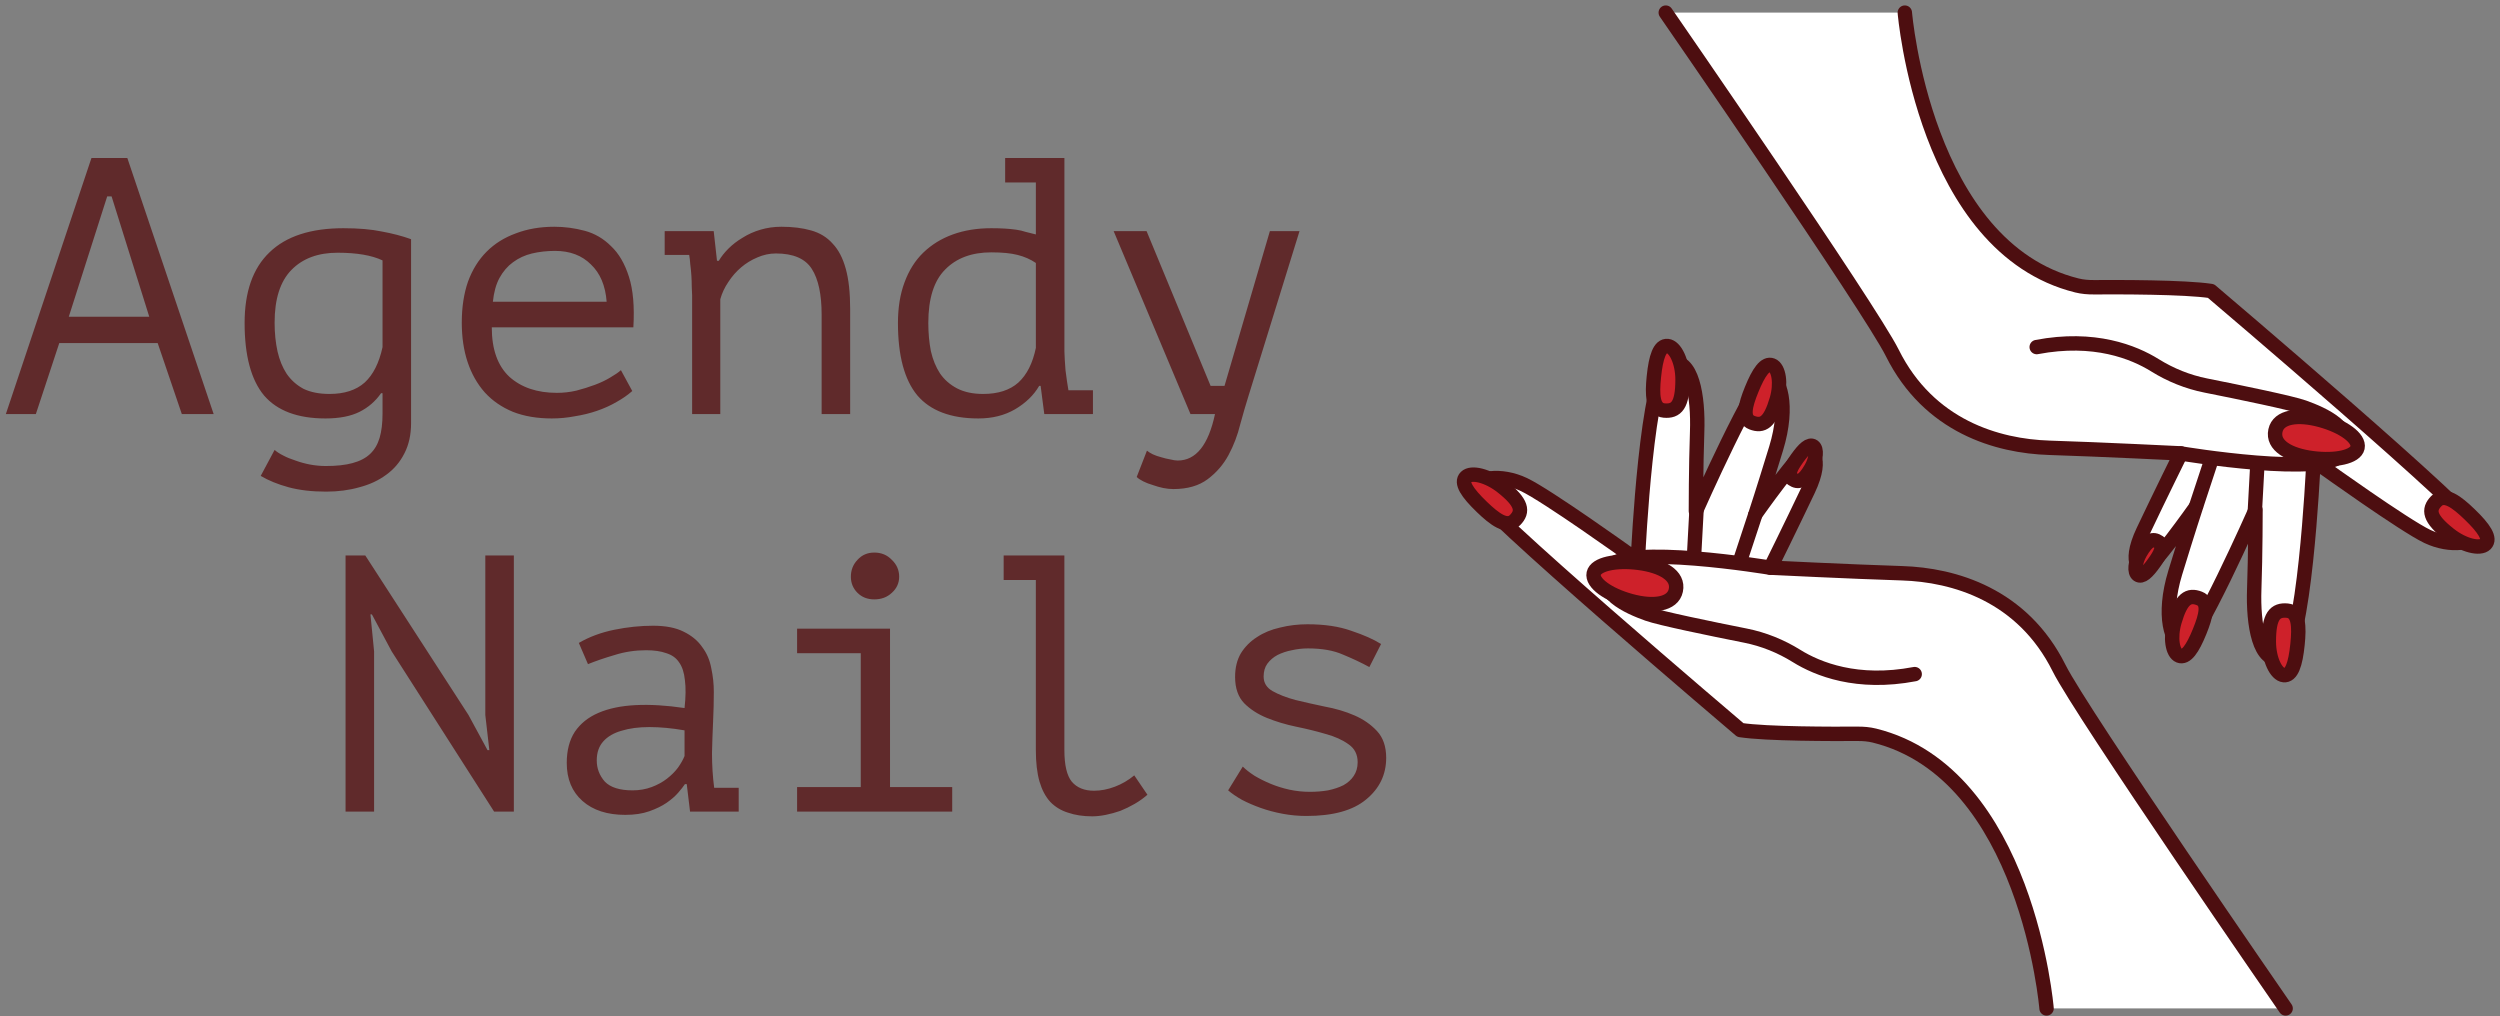 <svg width="396" height="161" viewBox="0 0 396 161" fill="none" xmlns="http://www.w3.org/2000/svg">
<rect x="0" y="0" width="396" height="161" fill="#808080" stroke="none"/>
<path d="M24.977 54.346H9.388L5.679 65.588H0.927L14.488 25.023H20.167L33.843 65.588H28.801L24.977 54.346ZM10.895 50.173H23.644L17.675 31.108H16.979L10.895 50.173ZM65.113 67.037C65.113 68.853 64.766 70.436 64.07 71.789C63.375 73.18 62.409 74.319 61.173 75.208C59.975 76.096 58.565 76.753 56.942 77.178C55.32 77.642 53.562 77.874 51.669 77.874C49.39 77.874 47.4 77.642 45.7 77.178C44 76.715 42.532 76.116 41.296 75.382L43.498 71.267C43.846 71.576 44.29 71.866 44.831 72.136C45.41 72.445 46.067 72.716 46.801 72.948C47.535 73.218 48.308 73.431 49.119 73.585C49.969 73.74 50.8 73.817 51.611 73.817C53.311 73.817 54.721 73.662 55.841 73.353C57 73.044 57.928 72.561 58.623 71.905C59.318 71.248 59.821 70.398 60.13 69.355C60.439 68.312 60.593 67.037 60.593 65.53V62.285H60.361C59.473 63.56 58.333 64.545 56.942 65.24C55.552 65.936 53.755 66.283 51.553 66.283C47.149 66.283 43.904 65.067 41.817 62.633C39.77 60.16 38.746 56.335 38.746 51.158C38.746 46.213 40.06 42.485 42.687 39.974C45.314 37.424 49.216 36.149 54.393 36.149C56.788 36.149 58.816 36.323 60.477 36.671C62.177 36.98 63.723 37.386 65.113 37.888V67.037ZM52.191 62.401C54.547 62.401 56.402 61.802 57.754 60.604C59.106 59.368 60.052 57.494 60.593 54.983V41.249C58.893 40.438 56.517 40.032 53.465 40.032C50.375 40.032 47.941 40.94 46.164 42.756C44.387 44.571 43.498 47.353 43.498 51.1C43.498 52.762 43.653 54.288 43.962 55.678C44.271 57.031 44.754 58.209 45.41 59.214C46.106 60.218 46.994 61.01 48.076 61.589C49.196 62.13 50.568 62.401 52.191 62.401ZM100.151 61.937C99.455 62.555 98.625 63.135 97.659 63.676C96.732 64.216 95.708 64.68 94.588 65.067C93.467 65.453 92.289 65.743 91.052 65.936C89.855 66.168 88.638 66.283 87.402 66.283C85.084 66.283 83.036 65.936 81.259 65.24C79.482 64.506 77.994 63.483 76.797 62.169C75.599 60.817 74.691 59.214 74.073 57.359C73.455 55.505 73.146 53.419 73.146 51.1C73.146 48.666 73.474 46.503 74.131 44.61C74.826 42.717 75.812 41.133 77.087 39.858C78.361 38.583 79.907 37.617 81.722 36.961C83.538 36.265 85.567 35.917 87.807 35.917C89.43 35.917 91.033 36.13 92.617 36.555C94.201 36.98 95.592 37.791 96.79 38.989C98.026 40.148 98.972 41.77 99.629 43.857C100.286 45.904 100.518 48.57 100.325 51.854H77.898C77.898 55.331 78.825 57.939 80.679 59.677C82.572 61.377 85.084 62.227 88.213 62.227C89.256 62.227 90.28 62.111 91.284 61.879C92.327 61.609 93.312 61.3 94.24 60.952C95.167 60.604 95.978 60.218 96.674 59.793C97.408 59.368 97.968 58.982 98.354 58.634L100.151 61.937ZM87.923 39.742C86.648 39.742 85.431 39.877 84.272 40.148C83.152 40.418 82.147 40.882 81.259 41.539C80.409 42.157 79.694 42.987 79.115 44.031C78.574 45.035 78.226 46.291 78.072 47.797H96.094C95.901 45.248 95.07 43.277 93.602 41.886C92.173 40.457 90.28 39.742 87.923 39.742ZM109.632 46.754C109.632 46.407 109.613 45.962 109.574 45.421C109.574 44.842 109.555 44.262 109.516 43.683C109.477 43.065 109.419 42.466 109.342 41.886C109.303 41.307 109.246 40.805 109.168 40.38H105.286V36.613H113.051L113.572 41.307H113.862C114.249 40.65 114.751 40.013 115.369 39.395C116.026 38.738 116.779 38.158 117.629 37.656C118.479 37.115 119.425 36.69 120.469 36.381C121.512 36.072 122.613 35.917 123.772 35.917C125.549 35.917 127.114 36.111 128.466 36.497C129.857 36.883 130.996 37.579 131.885 38.583C132.812 39.549 133.507 40.882 133.971 42.582C134.435 44.243 134.666 46.368 134.666 48.956V65.588H130.146V49.825C130.146 46.619 129.625 44.204 128.582 42.582C127.539 40.959 125.645 40.148 122.902 40.148C121.898 40.148 120.913 40.36 119.947 40.785C119.02 41.172 118.17 41.693 117.397 42.35C116.625 43.007 115.948 43.779 115.369 44.668C114.789 45.518 114.364 46.426 114.094 47.392V65.588H109.632V46.754ZM159.215 25.023H168.603V55.678C168.603 56.026 168.622 56.471 168.661 57.011C168.699 57.514 168.738 58.054 168.776 58.634C168.854 59.214 168.931 59.793 169.008 60.373C169.085 60.913 169.163 61.396 169.24 61.821H173.123V65.588H165.415L164.836 61.126H164.604C163.754 62.594 162.479 63.83 160.779 64.835C159.118 65.8 157.186 66.283 154.984 66.283C150.619 66.283 147.393 65.067 145.307 62.633C143.259 60.16 142.235 56.335 142.235 51.158C142.235 48.724 142.583 46.58 143.278 44.726C143.974 42.833 144.959 41.268 146.234 40.032C147.547 38.757 149.112 37.791 150.928 37.134C152.744 36.478 154.772 36.149 157.013 36.149C157.824 36.149 158.539 36.169 159.157 36.207C159.813 36.246 160.412 36.304 160.953 36.381C161.494 36.458 161.996 36.574 162.46 36.729C162.962 36.845 163.503 36.98 164.082 37.134V28.905H159.215V25.023ZM155.738 62.401C158.094 62.401 159.949 61.802 161.301 60.604C162.653 59.368 163.58 57.533 164.082 55.099V41.655C163.233 41.075 162.267 40.65 161.185 40.38C160.142 40.109 158.751 39.974 157.013 39.974C153.922 39.974 151.488 40.882 149.711 42.698C147.934 44.475 147.045 47.295 147.045 51.158C147.045 52.742 147.18 54.23 147.451 55.621C147.76 56.973 148.243 58.151 148.899 59.156C149.595 60.16 150.503 60.952 151.623 61.532C152.744 62.111 154.115 62.401 155.738 62.401ZM191.76 61.126H193.962L201.148 36.613H205.842L197.787 62.633C197.362 63.985 196.918 65.511 196.454 67.211C196.029 68.949 195.411 70.572 194.6 72.078C193.788 73.585 192.687 74.86 191.296 75.903C189.906 76.946 188.09 77.468 185.849 77.468C185.347 77.468 184.806 77.41 184.226 77.294C183.686 77.178 183.145 77.023 182.604 76.83C182.063 76.676 181.561 76.483 181.097 76.251C180.634 76.019 180.286 75.787 180.054 75.555L181.677 71.383C181.908 71.576 182.218 71.769 182.604 71.963C183.029 72.156 183.473 72.31 183.937 72.426C184.439 72.581 184.922 72.697 185.385 72.774C185.849 72.89 186.235 72.948 186.545 72.948C189.442 72.948 191.412 70.495 192.455 65.588H188.573L176.403 36.613H181.619L191.76 61.126Z" fill="#602A2B"/>
<path d="M62.038 103.172L58.909 97.319H58.677L59.256 103.172V128.554H54.736V87.989H57.865L74.207 113.255L77.221 118.818H77.511L76.873 113.255V87.989H81.393V128.554H78.264L62.038 103.172ZM91.686 101.839C93.347 100.873 95.221 100.178 97.307 99.753C99.393 99.328 101.441 99.115 103.45 99.115C105.42 99.115 107.023 99.424 108.26 100.043C109.534 100.661 110.52 101.472 111.215 102.476C111.949 103.442 112.432 104.563 112.664 105.838C112.934 107.074 113.069 108.329 113.069 109.604C113.069 111.072 113.031 112.637 112.954 114.298C112.876 115.96 112.818 117.621 112.78 119.282C112.78 121.214 112.896 123.049 113.127 124.787H117.01V128.554H109.303L108.781 124.208H108.491C108.26 124.556 107.912 125 107.448 125.541C106.985 126.082 106.367 126.622 105.594 127.163C104.86 127.666 103.952 128.11 102.87 128.496C101.788 128.882 100.514 129.076 99.046 129.076C96.187 129.076 93.927 128.342 92.265 126.874C90.604 125.405 89.773 123.397 89.773 120.847C89.773 118.876 90.198 117.234 91.048 115.921C91.937 114.607 93.192 113.603 94.815 112.908C96.438 112.212 98.389 111.806 100.668 111.691C102.986 111.575 105.575 111.729 108.433 112.154C108.627 110.377 108.646 108.909 108.491 107.75C108.375 106.552 108.066 105.606 107.564 104.91C107.101 104.215 106.424 103.732 105.536 103.462C104.686 103.153 103.624 102.998 102.349 102.998C100.61 102.998 98.949 103.249 97.365 103.751C95.781 104.215 94.371 104.698 93.135 105.2L91.686 101.839ZM100.204 125.193C101.286 125.193 102.291 125.019 103.218 124.671C104.145 124.324 104.956 123.879 105.652 123.339C106.347 122.798 106.927 122.218 107.39 121.6C107.854 120.943 108.202 120.325 108.433 119.746V115.689C106.424 115.341 104.57 115.168 102.87 115.168C101.17 115.168 99.702 115.361 98.466 115.747C97.23 116.095 96.264 116.655 95.569 117.428C94.873 118.2 94.525 119.205 94.525 120.441C94.525 121.716 94.95 122.836 95.8 123.802C96.689 124.729 98.157 125.193 100.204 125.193ZM126.259 128.554V124.671H136.343V103.462H126.259V99.579H140.979V124.671H150.83V128.554H126.259ZM134.778 91.35C134.778 90.307 135.126 89.418 135.821 88.684C136.517 87.912 137.405 87.525 138.487 87.525C139.607 87.525 140.535 87.912 141.269 88.684C142.041 89.418 142.428 90.307 142.428 91.35C142.428 92.355 142.041 93.204 141.269 93.9C140.535 94.595 139.607 94.943 138.487 94.943C137.405 94.943 136.517 94.595 135.821 93.9C135.126 93.204 134.778 92.355 134.778 91.35ZM158.979 87.989H168.598V118.818C168.598 121.175 168.985 122.836 169.757 123.802C170.569 124.768 171.747 125.251 173.292 125.251C174.374 125.251 175.475 125.038 176.596 124.613C177.716 124.188 178.74 123.59 179.667 122.817L181.753 125.888C181.135 126.429 180.459 126.912 179.725 127.337C178.991 127.762 178.238 128.129 177.465 128.438C176.692 128.709 175.919 128.921 175.147 129.076C174.374 129.23 173.659 129.307 173.003 129.307C171.573 129.307 170.298 129.114 169.178 128.728C168.058 128.38 167.111 127.801 166.338 126.989C165.604 126.178 165.044 125.116 164.658 123.802C164.271 122.45 164.078 120.789 164.078 118.818V91.872H158.979V87.989ZM215.052 120.731C215.052 119.495 214.569 118.548 213.603 117.891C212.637 117.196 211.44 116.655 210.01 116.269C208.581 115.844 207.016 115.457 205.316 115.11C203.655 114.762 202.11 114.298 200.68 113.719C199.251 113.139 198.053 112.367 197.087 111.401C196.121 110.396 195.639 109.006 195.639 107.228C195.639 105.76 195.948 104.505 196.566 103.462C197.223 102.419 198.072 101.569 199.116 100.912C200.159 100.216 201.376 99.714 202.766 99.405C204.157 99.057 205.606 98.884 207.113 98.884C209.817 98.884 212.135 99.231 214.067 99.927C216.037 100.583 217.602 101.279 218.761 102.013L216.906 105.664C215.631 104.968 214.241 104.312 212.734 103.693C211.266 103.037 209.411 102.708 207.171 102.708C206.321 102.708 205.471 102.805 204.621 102.998C203.81 103.153 203.056 103.404 202.361 103.751C201.704 104.099 201.163 104.563 200.738 105.142C200.352 105.683 200.159 106.359 200.159 107.17C200.159 108.175 200.642 108.948 201.607 109.488C202.573 110.029 203.771 110.493 205.2 110.879C206.63 111.227 208.175 111.575 209.836 111.922C211.536 112.231 213.101 112.695 214.53 113.313C215.96 113.931 217.157 114.762 218.123 115.805C219.089 116.848 219.572 118.258 219.572 120.035C219.572 122.701 218.51 124.903 216.385 126.642C214.299 128.38 211.15 129.249 206.939 129.249C205.664 129.249 204.408 129.134 203.172 128.902C201.936 128.67 200.777 128.361 199.695 127.975C198.613 127.588 197.628 127.163 196.74 126.7C195.851 126.197 195.117 125.695 194.538 125.193L196.856 121.426C197.319 121.89 197.937 122.373 198.71 122.875C199.483 123.339 200.333 123.764 201.26 124.15C202.187 124.536 203.172 124.845 204.215 125.077C205.297 125.309 206.379 125.425 207.46 125.425C208.504 125.425 209.469 125.347 210.358 125.193C211.285 125 212.096 124.729 212.792 124.382C213.487 123.995 214.028 123.512 214.414 122.933C214.839 122.315 215.052 121.581 215.052 120.731Z" fill="#602A2B"/>
<path d="M324.175 159.735C324.175 159.735 321.109 122.523 296.915 116.518C296.037 116.301 295.131 116.228 294.224 116.235C290.455 116.261 279.815 116.274 275.68 115.639C275.68 115.639 233.077 79.496 233.377 77.549C233.674 75.598 237.744 75.015 241.419 76.768C245.093 78.521 258.005 87.777 258.005 87.777L259.494 87.679C259.494 87.679 260.884 58.455 264.459 57.48C268.034 56.506 269.027 62.837 268.828 68.391C268.631 73.944 268.631 80.957 268.631 80.957C268.631 80.957 278.163 59.427 280.049 59.526C281.937 59.623 283.427 64.202 281.342 71.021C279.257 77.839 278.064 81.444 278.064 81.444C278.064 81.444 285.214 71.312 286.404 71.312C286.404 71.312 289.086 71.995 286.404 77.646C283.724 83.294 280.447 89.919 280.447 89.919C280.447 89.919 293.082 90.543 301.29 90.804C309.5 91.064 320.356 94.182 326.161 105.832C329.704 112.942 362.044 159.735 362.044 159.735" fill="white"/>
<path d="M324.175 159.735C324.175 159.735 321.11 122.523 296.915 116.518C296.037 116.301 295.131 116.228 294.224 116.235C290.455 116.261 279.815 116.274 275.68 115.639C275.68 115.639 233.077 79.496 233.377 77.549C233.674 75.598 237.744 75.015 241.419 76.768C245.093 78.521 258.005 87.777 258.005 87.777L259.494 87.679C259.494 87.679 260.884 58.455 264.459 57.48C268.034 56.506 269.027 62.837 268.828 68.391C268.631 73.944 268.631 80.957 268.631 80.957C268.631 80.957 278.163 59.427 280.049 59.526C281.937 59.623 283.427 64.202 281.342 71.021C279.257 77.839 278.064 81.444 278.064 81.444C278.064 81.444 285.214 71.312 286.404 71.312C286.404 71.312 289.086 71.995 286.404 77.646C283.724 83.294 280.447 89.919 280.447 89.919C280.447 89.919 293.082 90.543 301.29 90.804C309.5 91.064 320.356 94.182 326.161 105.832C329.704 112.942 362.044 159.735 362.044 159.735" stroke="#4D0E10" stroke-width="2.282" stroke-miterlimit="10" stroke-linecap="round" stroke-linejoin="round"/>
<path d="M280.447 89.927C280.447 89.927 257.11 86.032 254.826 89.927C252.542 93.824 258.005 96.162 260.983 97.233C262.906 97.926 270.998 99.592 276.493 100.685C279.368 101.259 282.093 102.363 284.572 103.905C287.902 105.974 294.155 108.521 303.286 106.781" stroke="#4D0E10" stroke-width="2.282" stroke-miterlimit="10" stroke-linecap="round" stroke-linejoin="round"/>
<path d="M259.597 89.16C263.235 89.633 265.962 91.147 265.45 93.519C264.965 95.787 261.836 96.161 258.301 95.191C254.72 94.209 252.122 92.339 252.445 90.832C252.762 89.363 255.92 88.682 259.597 89.16Z" fill="#CE212A"/>
<path d="M259.597 89.16C263.235 89.633 265.962 91.147 265.45 93.519C264.965 95.787 261.836 96.161 258.301 95.191C254.72 94.209 252.122 92.339 252.445 90.832C252.762 89.363 255.92 88.682 259.597 89.16V89.16Z" stroke="#4D0E10" stroke-width="2.282" stroke-miterlimit="10"/>
<path d="M266.516 60.15C266.516 64.182 265.534 65.209 263.598 65.029C261.748 64.855 261.686 62.509 261.973 59.688C262.294 56.514 262.914 54.694 264.143 54.809C265.343 54.922 266.516 57.287 266.516 60.15Z" fill="#CE212A"/>
<path d="M266.516 60.15C266.516 64.182 265.534 65.209 263.598 65.029C261.748 64.855 261.686 62.509 261.973 59.688C262.294 56.514 262.914 54.694 264.143 54.809C265.343 54.922 266.516 57.287 266.516 60.15Z" stroke="#4D0E10" stroke-width="2.282" stroke-miterlimit="10"/>
<path d="M237.927 77.1C241.13 79.629 241.329 81.023 239.973 82.389C238.671 83.696 236.772 82.271 234.711 80.284C232.392 78.047 231.334 76.434 232.199 75.565C233.039 74.719 235.653 75.304 237.927 77.1Z" fill="#CE212A"/>
<path d="M237.927 77.1C241.13 79.629 241.329 81.023 239.973 82.389C238.671 83.696 236.772 82.271 234.711 80.284C232.392 78.047 231.334 76.434 232.199 75.565C233.039 74.719 235.653 75.304 237.927 77.1V77.1Z" stroke="#4D0E10" stroke-width="2.282" stroke-miterlimit="10"/>
<path d="M281.431 63.288C280.367 66.926 279.21 67.603 277.512 66.948C275.887 66.322 276.45 64.191 277.453 61.718C278.58 58.936 279.616 57.451 280.696 57.867C281.749 58.274 282.184 60.704 281.431 63.288Z" fill="#CE212A"/>
<path d="M281.431 63.288C280.367 66.926 279.21 67.603 277.512 66.948C275.887 66.322 276.45 64.191 277.453 61.718C278.58 58.936 279.616 57.451 280.696 57.867C281.749 58.274 282.184 60.704 281.431 63.288V63.288Z" stroke="#4D0E10" stroke-width="2.282" stroke-miterlimit="10"/>
<path d="M286.882 74.162C285.684 76.261 284.868 76.516 283.914 75.868C283.002 75.248 283.666 74.011 284.654 72.624C285.762 71.064 286.624 70.293 287.23 70.705C287.823 71.106 287.732 72.674 286.882 74.162Z" fill="#CE212A"/>
<path d="M286.882 74.162C285.684 76.261 284.868 76.516 283.914 75.868C283.002 75.248 283.666 74.011 284.654 72.624C285.762 71.064 286.624 70.293 287.23 70.705C287.823 71.106 287.732 72.674 286.882 74.162V74.162Z" stroke="#4D0E10" stroke-width="2.282" stroke-miterlimit="10"/>
<path d="M268.766 80.11L268.331 88.184L268.766 80.11Z" fill="#CE212A"/>
<path d="M268.766 80.11L268.331 88.184" stroke="#4D0E10" stroke-width="2.282" stroke-miterlimit="10"/>
<path d="M278.066 81.442L275.508 89.202" stroke="#4D0E10" stroke-width="2.282" stroke-miterlimit="10"/>
<path d="M301.724 2C301.724 2 304.789 39.212 328.984 45.217C329.862 45.434 330.768 45.507 331.675 45.5C335.445 45.474 346.086 45.461 350.219 46.096C350.219 46.096 392.822 82.239 392.522 84.186C392.225 86.135 388.155 86.72 384.48 84.967C380.806 83.212 367.896 73.957 367.896 73.957L366.404 74.056C366.404 74.056 365.015 103.28 361.44 104.254C357.867 105.229 356.872 98.896 357.071 93.344C357.27 87.791 357.27 80.778 357.27 80.778C357.27 80.778 347.736 102.306 345.85 102.209C343.962 102.111 342.472 97.533 344.557 90.714C346.644 83.894 347.836 80.29 347.836 80.29C347.836 80.29 340.685 90.421 339.495 90.421C339.495 90.421 336.812 89.74 339.495 84.089C342.175 78.44 345.452 71.815 345.452 71.815C345.452 71.815 332.819 71.189 324.609 70.93C316.399 70.671 305.543 67.553 299.74 55.903C296.196 48.793 263.857 2 263.857 2" fill="white"/>
<path d="M301.724 2C301.724 2 304.789 39.212 328.984 45.217C329.862 45.434 330.768 45.507 331.675 45.5C335.445 45.474 346.086 45.461 350.219 46.096C350.219 46.096 392.822 82.239 392.522 84.186C392.225 86.135 388.155 86.72 384.48 84.967C380.806 83.212 367.896 73.957 367.896 73.957L366.404 74.056C366.404 74.056 365.015 103.28 361.44 104.254C357.867 105.229 356.872 98.896 357.071 93.344C357.27 87.791 357.27 80.778 357.27 80.778C357.27 80.778 347.736 102.306 345.85 102.209C343.962 102.111 342.472 97.533 344.557 90.714C346.644 83.894 347.836 80.29 347.836 80.29C347.836 80.29 340.685 90.421 339.495 90.421C339.495 90.421 336.812 89.74 339.495 84.089C342.175 78.44 345.452 71.815 345.452 71.815C345.452 71.815 332.819 71.189 324.609 70.93C316.399 70.671 305.543 67.553 299.74 55.903C296.196 48.793 263.857 2 263.857 2" stroke="#4D0E10" stroke-width="2.282" stroke-miterlimit="10" stroke-linecap="round" stroke-linejoin="round"/>
<path d="M345.452 71.827C345.452 71.827 368.791 75.725 371.073 71.827C373.359 67.93 367.896 65.593 364.916 64.522C362.993 63.83 354.9 62.162 349.408 61.069C346.531 60.497 343.806 59.391 341.326 57.849C337.997 55.78 331.744 53.233 322.613 54.974" stroke="#4D0E10" stroke-width="2.282" stroke-miterlimit="10" stroke-linecap="round" stroke-linejoin="round"/>
<path d="M366.283 72.575C362.643 72.102 359.918 70.586 360.428 68.214C360.913 65.948 364.044 65.574 367.578 66.543C371.158 67.526 373.758 69.397 373.433 70.904C373.118 72.372 369.958 73.051 366.283 72.575Z" fill="#CE212A"/>
<path d="M366.283 72.575C362.643 72.102 359.918 70.586 360.428 68.214C360.913 65.948 364.044 65.574 367.578 66.543C371.158 67.526 373.758 69.397 373.433 70.904C373.118 72.372 369.958 73.051 366.283 72.575V72.575Z" stroke="#4D0E10" stroke-width="2.282" stroke-miterlimit="10"/>
<path d="M359.383 101.604C359.383 97.572 360.365 96.544 362.301 96.725C364.154 96.898 364.213 99.245 363.927 102.065C363.605 105.24 362.988 107.059 361.756 106.944C360.557 106.831 359.383 104.467 359.383 101.604Z" fill="#CE212A"/>
<path d="M359.383 101.604C359.383 97.572 360.365 96.544 362.301 96.725C364.154 96.898 364.213 99.245 363.927 102.065C363.605 105.24 362.988 107.059 361.756 106.944C360.557 106.831 359.383 104.467 359.383 101.604Z" stroke="#4D0E10" stroke-width="2.282" stroke-miterlimit="10"/>
<path d="M387.97 84.653C384.767 82.124 384.568 80.731 385.926 79.364C387.226 78.058 389.125 79.483 391.186 81.469C393.507 83.706 394.564 85.319 393.701 86.188C392.858 87.034 390.245 86.449 387.97 84.653Z" fill="#CE212A"/>
<path d="M387.97 84.653C384.767 82.124 384.568 80.731 385.926 79.364C387.226 78.058 389.125 79.483 391.186 81.469C393.507 83.706 394.564 85.319 393.701 86.188C392.858 87.034 390.245 86.449 387.97 84.653V84.653Z" stroke="#4D0E10" stroke-width="2.282" stroke-miterlimit="10"/>
<path d="M344.448 98.447C345.512 94.809 346.669 94.132 348.367 94.787C349.993 95.413 349.429 97.544 348.428 100.017C347.299 102.799 346.263 104.284 345.185 103.868C344.13 103.463 343.695 101.031 344.448 98.447Z" fill="#CE212A"/>
<path d="M344.448 98.447C345.512 94.809 346.669 94.132 348.367 94.787C349.993 95.413 349.429 97.544 348.428 100.017C347.299 102.799 346.263 104.284 345.185 103.868C344.13 103.463 343.695 101.031 344.448 98.447V98.447Z" stroke="#4D0E10" stroke-width="2.282" stroke-miterlimit="10"/>
<path d="M338.998 87.591C340.196 85.493 341.013 85.237 341.967 85.885C342.878 86.506 342.214 87.743 341.227 89.129C340.118 90.689 339.257 91.461 338.651 91.049C338.059 90.647 338.15 89.082 338.998 87.591Z" fill="#CE212A"/>
<path d="M338.998 87.591C340.196 85.493 341.013 85.237 341.967 85.885C342.878 86.506 342.214 87.743 341.227 89.129C340.118 90.689 339.257 91.461 338.651 91.049C338.059 90.647 338.15 89.082 338.998 87.591V87.591Z" stroke="#4D0E10" stroke-width="2.282" stroke-miterlimit="10"/>
<path d="M357.132 81.625L357.569 73.551L357.132 81.625Z" fill="#CE212A"/>
<path d="M357.132 81.625L357.569 73.551" stroke="#4D0E10" stroke-width="2.282" stroke-miterlimit="10"/>
<path d="M347.832 80.293L350.389 72.533" stroke="#4D0E10" stroke-width="2.282" stroke-miterlimit="10"/>
</svg>

